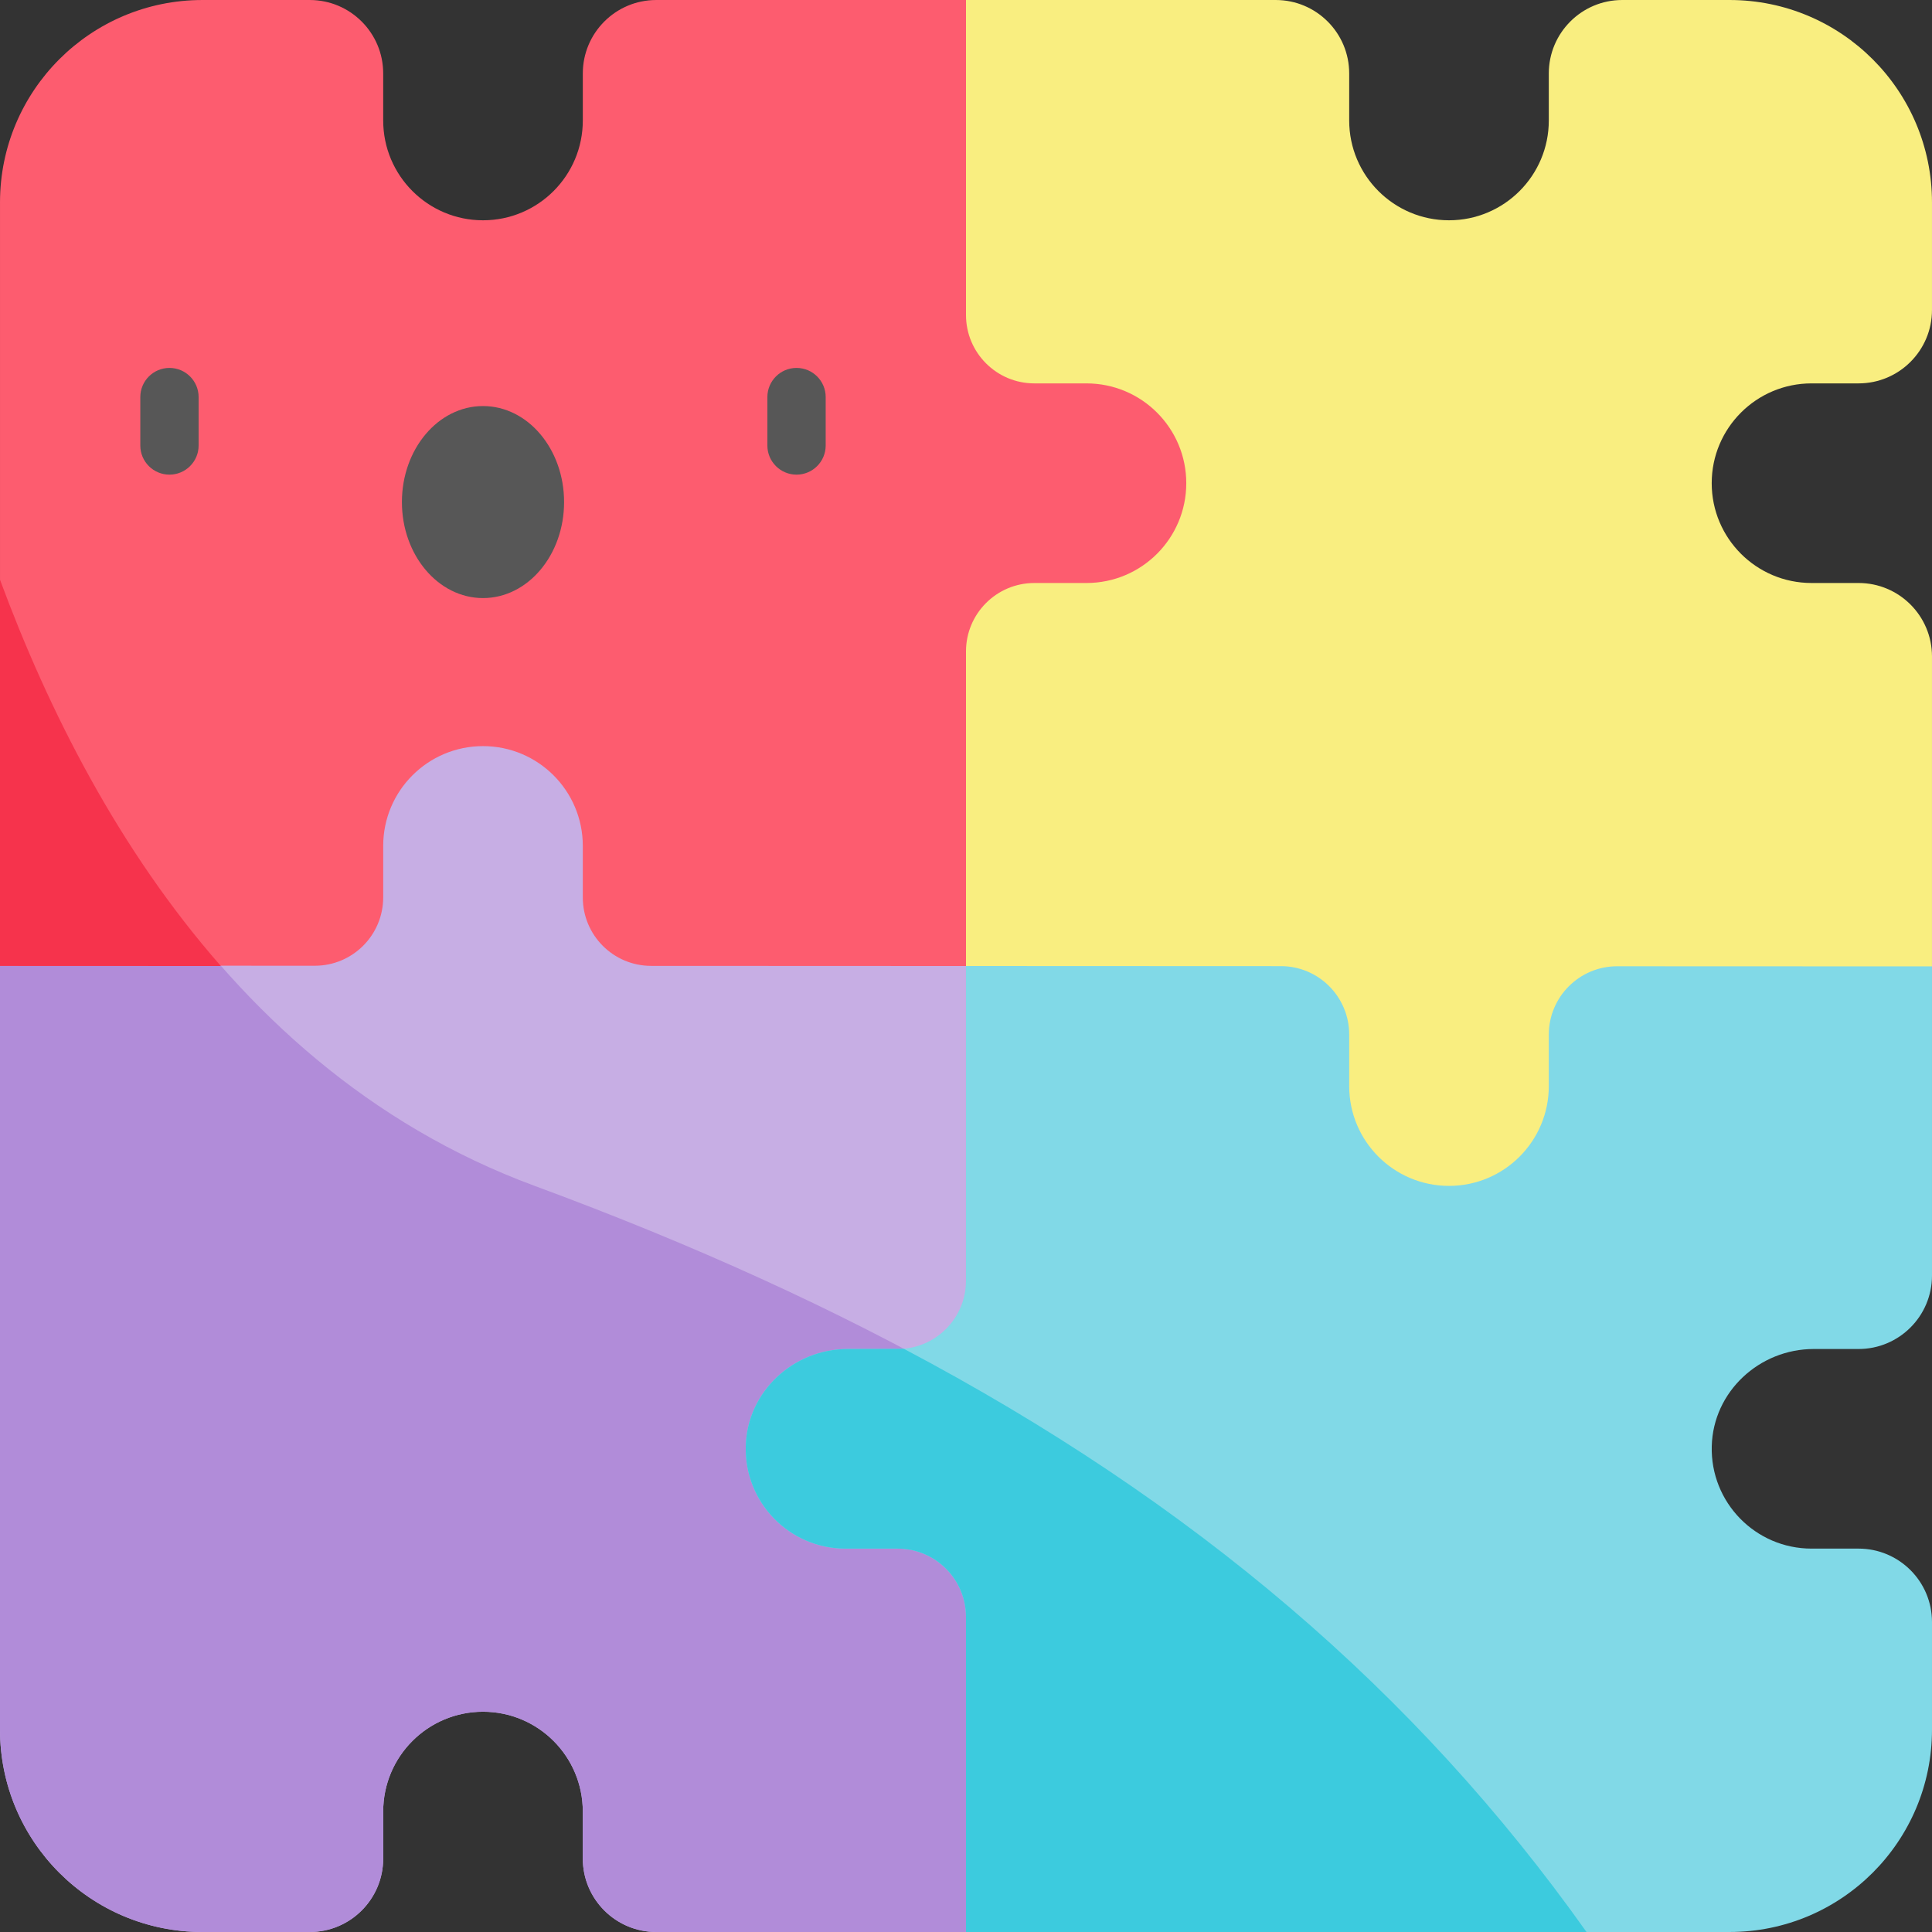 <svg height="512pt" viewBox="0 0 512.001 512" width="512pt" xmlns="http://www.w3.org/2000/svg"><rect x="0" y="0" width="512.001" height="512" fill="#333333" stroke="none"/><path d="m128 185.824-128 70.074v202.465c0 29.625 24.012 53.637 53.637 53.637h28.449c10.75 0 19.465-8.715 19.465-19.465v-12.465c0-14.605 11.844-26.445 26.449-26.445s26.449 11.84 26.449 26.445v12.465c0 10.75 8.715 19.465 19.465 19.465h82.086v-256zm0 0" fill="#c7aee4"/><path d="m128 453.625c14.605 0 26.449 11.84 26.449 26.445v12.465c0 10.75 8.715 19.465 19.465 19.465h82.086v-145.547c-34.266-19.402-72.23-36.668-114.297-52.176-43.883-16.18-76.523-46.211-100.758-80.793l-40.945 22.414v202.465c0 29.625 24.012 53.637 53.637 53.637h28.449c10.75 0 19.465-8.715 19.465-19.465v-12.465c0-14.605 11.844-26.445 26.449-26.445zm0 0" fill="#b18cd9"/><path d="m480.668 357.5h11.867c10.75 0 19.465-8.715 19.465-19.465v-82.137l-256 .102v83.379c0 10.008-8.113 18.121-18.121 18.121h-13.211c-14.438 0-26.664 11.32-27.035 25.75-.387 14.93 11.598 27.148 26.438 27.148h13.809c10.008 0 18.121 8.113 18.121 18.121v83.48h202.363c29.625 0 53.637-24.012 53.637-53.637v-28.5c0-10.75-8.715-19.465-19.465-19.465h-12.465c-14.84 0-26.824-12.223-26.438-27.148.371-14.43 12.598-25.75 27.035-25.75zm0 0" fill="#81d9e7"/><path d="m480.07 101.602h12.465c10.75 0 19.465-8.711 19.465-19.465v-28.5c0-29.621-24.012-53.637-53.637-53.637h-28.449c-10.75 0-19.465 8.715-19.465 19.465v12.465c0 14.605-11.844 26.449-26.449 26.449s-26.449-11.844-26.449-26.449v-12.465c0-10.75-8.715-19.465-19.465-19.465h-82.086v256l83.438.035c10.008.004 18.113 8.113 18.113 18.121v13.672c0 14.605 11.844 26.445 26.449 26.445s26.449-11.84 26.449-26.445v-13.637c0-10.012 8.117-18.125 18.125-18.121l83.426.031v-82.137c0-10.75-8.715-19.465-19.465-19.465h-12.465c-14.605 0-26.449-11.844-26.449-26.449s11.844-26.449 26.449-26.449zm0 0" fill="#f9ee80"/><path d="m287.93 101.602h-13.809c-10.008 0-18.121-8.109-18.121-18.121v-83.48h-82.086c-10.75 0-19.465 8.715-19.465 19.465v12.465c0 14.605-11.844 26.449-26.449 26.449s-26.449-11.844-26.449-26.449v-12.465c0-10.75-8.715-19.465-19.465-19.465h-28.449c-29.625 0-53.637 24.016-53.637 53.637v202.262l83.426.031c10.008.004 18.125-8.109 18.125-18.121v-13.637c0-14.605 11.844-26.445 26.449-26.445s26.449 11.84 26.449 26.445v13.672c0 10.008 8.105 18.117 18.113 18.121l83.438.035v-83.379c0-10.008 8.113-18.121 18.121-18.121h13.809c14.605 0 26.445-11.84 26.445-26.449.004-14.605-11.84-26.449-26.445-26.449zm0 0" fill="#fd5c6f"/><g fill="#575757"><path d="m211.09 125.785c-4.266 0-7.727-3.461-7.727-7.727v-12.828c0-4.266 3.461-7.727 7.727-7.727 4.27 0 7.727 3.461 7.727 7.727v12.828c0 4.266-3.457 7.727-7.727 7.727zm0 0"/><path d="m44.91 125.785c-4.27 0-7.727-3.461-7.727-7.727v-12.828c0-4.266 3.457-7.727 7.727-7.727 4.266 0 7.727 3.461 7.727 7.727v12.828c0 4.266-3.461 7.727-7.727 7.727zm0 0"/><path d="m149.488 133.051c0-14.051-9.621-25.441-21.488-25.441s-21.488 11.391-21.488 25.441c0 14.055 9.621 25.445 21.488 25.445s21.488-11.391 21.488-25.445zm0 0"/></g><path d="m420.441 512c-45.27-63.84-104.277-114.055-180.934-154.57-.531.047-14.84.07-14.84.07-14.438 0-26.664 11.32-27.035 25.75-.387 14.93 11.598 27.148 26.438 27.148h13.809c10.008 0 18.121 8.113 18.121 18.121v83.48zm0 0" fill="#3ccbde"/><path d="m0 153.637v102.34l58.523.023c-26.984-30.754-45.66-67.602-58.523-102.363zm0 0" fill="#f6334c"/></svg>